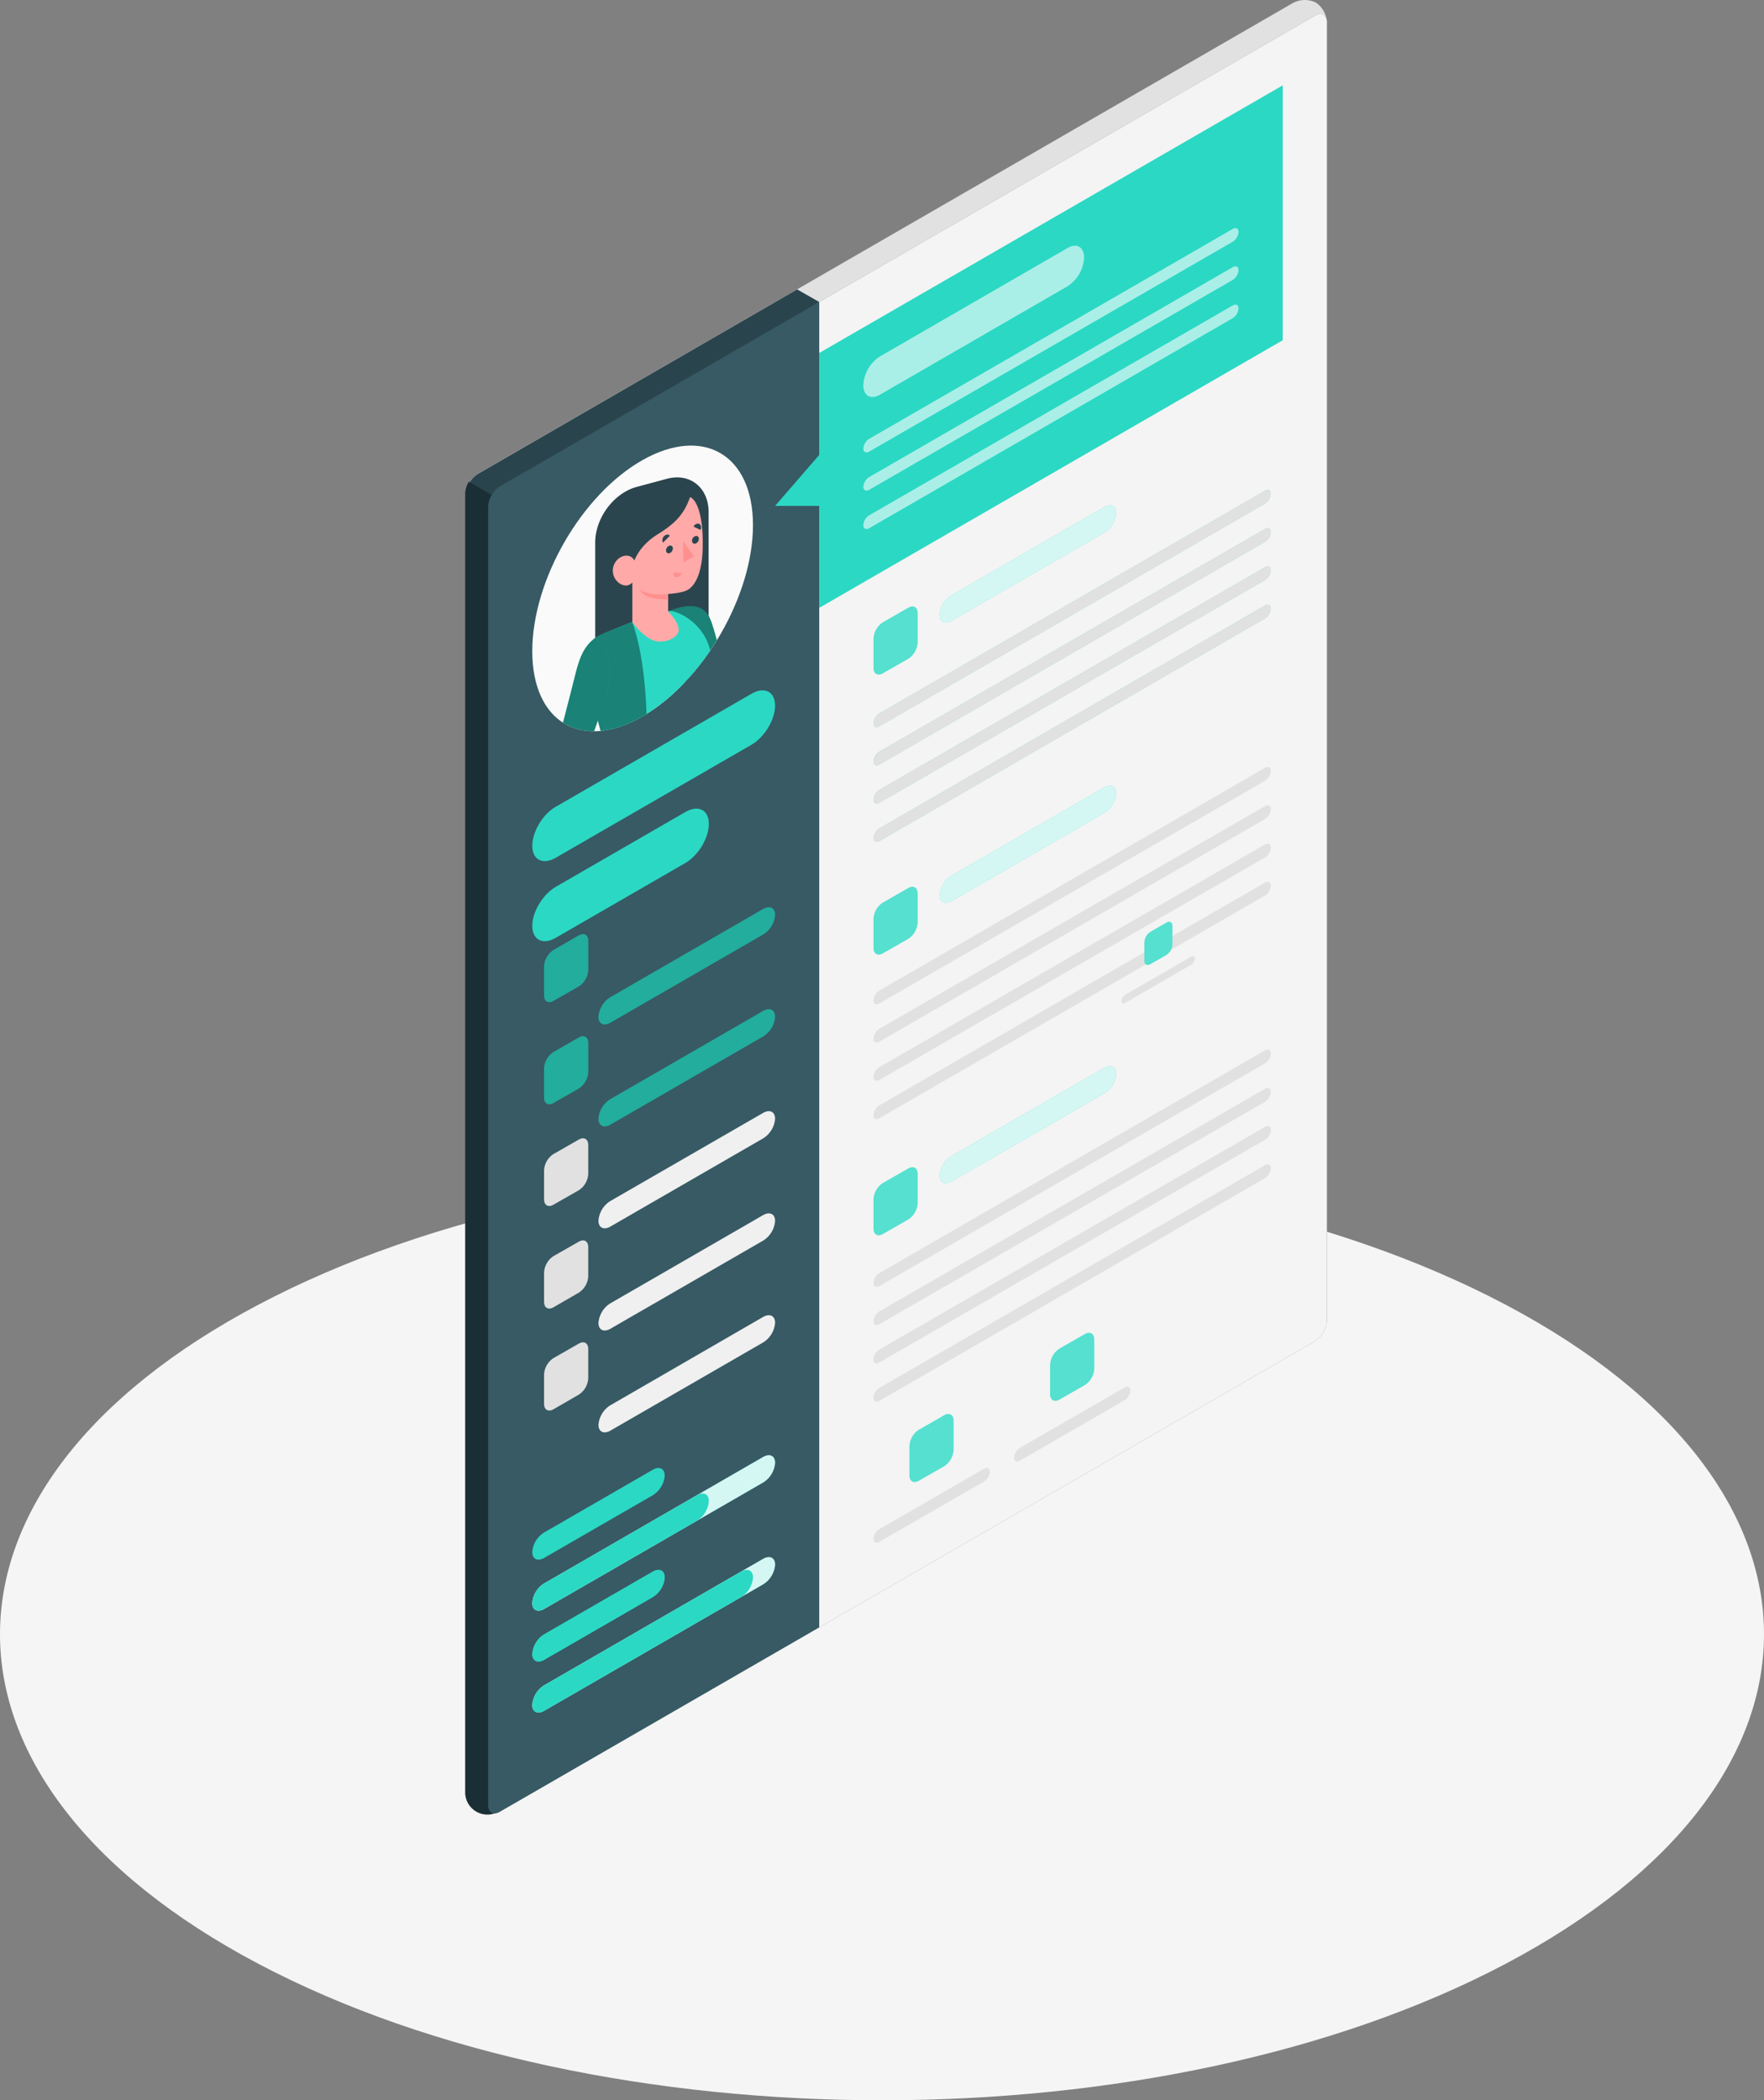 <svg xmlns="http://www.w3.org/2000/svg" xmlns:xlink="http://www.w3.org/1999/xlink" viewBox="0 0 487.63 580.55"><rect x="0" y="0" width="487.63" height="580.55" fill="#808080" stroke="none"/><defs><style>.cls-1{fill:none;}.cls-2{fill:#f5f5f5;}.cls-21,.cls-3{fill:#e1e1e1;}.cls-4,.cls-5{fill:#2b454e;}.cls-11,.cls-12,.cls-20,.cls-5{opacity:0.2;}.cls-6,.cls-7{fill:#1a2e35;}.cls-25,.cls-28,.cls-7{opacity:0.4;}.cls-8,.cls-9{fill:#375a64;}.cls-9{opacity:0.1;}.cls-10{fill:#2bd8c4;}.cls-13{fill:#f0f0f0;}.cls-14,.cls-18,.cls-19,.cls-20{fill:#fff;}.cls-14,.cls-21{opacity:0.8;}.cls-15{fill:#ececec;}.cls-16,.cls-23{fill:#fafafa;}.cls-16,.cls-17,.cls-19{opacity:0.6;}.cls-22{clip-path:url(#clip-path);}.cls-24{fill:#ff9090;}.cls-26{opacity:0.7;}.cls-27{fill:#ffaaa8;}</style><clipPath id="clip-path"><path class="cls-1" d="M177.65,127.16c-16.85,9.5-30.51,33.15-30.51,52.84s13.66,27.74,30.51,18,30.5-33.39,30.5-52.84S194.49,117.65,177.65,127.16Z"/></clipPath></defs><title>Recurso 5</title><g id="Capa_2" data-name="Capa 2"><g id="Día_en_Adalab_Presencial_Clases" data-name="Día en Adalab Presencial Clases"><path class="cls-2" d="M71.41,542.82c95.22,50.31,249.6,50.31,344.81,0s95.22-131.87,0-182.17-249.59-50.31-344.81,0S-23.8,492.51,71.41,542.82Z"/><path class="cls-3" d="M131.89,500.92a7,7,0,0,1-3-5.52V136.55a7.17,7.17,0,0,1,3.25-5.63L357.44.81a7,7,0,0,1,6.3-.11,7,7,0,0,1,3.05,5.51L138.19,500.8A7,7,0,0,1,131.89,500.92Z"/><path class="cls-4" d="M134.93,143.36l91.53-59.88L220.36,80l-88.27,51a7.17,7.17,0,0,0-3.25,5.63v3.29Z"/><path class="cls-5" d="M134.93,143.36l91.53-59.88L220.36,80l-88.27,51a7.17,7.17,0,0,0-3.25,5.63v3.29Z"/><path class="cls-6" d="M165.27,153.76l-35.66-20.59a6.63,6.63,0,0,0-1,3.2V495.23a6.11,6.11,0,0,0,9.35,5.4l27.26-15.74Z"/><path class="cls-7" d="M165.27,153.76l-35.66-20.59a6.63,6.63,0,0,0-1,3.2V495.23a6.11,6.11,0,0,0,9.35,5.4l27.26-15.74Z"/><path class="cls-8" d="M138.19,500.8,363.54,370.7a7.18,7.18,0,0,0,3.25-5.64V6.21c0-2.07-1.45-2.91-3.25-1.88L138.19,134.44a7.18,7.18,0,0,0-3.25,5.64V498.93C134.94,501,136.39,501.84,138.19,500.8Z"/><path class="cls-9" d="M138.19,500.8,363.54,370.7a7.18,7.18,0,0,0,3.25-5.64V6.21c0-2.07-1.45-2.91-3.25-1.88L138.19,134.44a7.18,7.18,0,0,0-3.25,5.64V498.93C134.94,501,136.39,501.84,138.19,500.8Z"/><path class="cls-10" d="M153.64,223l54.11-31.24c3.59-2.07,6.51-.59,6.51,3.29s-2.92,8.73-6.51,10.8l-54.11,31.24c-3.59,2.08-6.5.6-6.5-3.29S150.05,225,153.64,223Z"/><path class="cls-10" d="M153.64,245.13l35.81-20.67c3.59-2.07,6.5-.6,6.5,3.29s-2.91,8.73-6.5,10.8l-35.81,20.67c-3.59,2.08-6.5.6-6.5-3.29S150.05,247.21,153.64,245.13Z"/><path class="cls-10" d="M153,262.61l7-4.05c1.44-.82,2.61-.15,2.61,1.51v8.08a5.76,5.76,0,0,1-2.61,4.51l-7,4c-1.43.83-2.6.15-2.6-1.51v-8.08A5.76,5.76,0,0,1,153,262.61Z"/><path class="cls-11" d="M153,262.61l7-4.05c1.44-.82,2.61-.15,2.61,1.51v8.08a5.76,5.76,0,0,1-2.61,4.51l-7,4c-1.43.83-2.6.15-2.6-1.51v-8.08A5.76,5.76,0,0,1,153,262.61Z"/><path class="cls-10" d="M153,290.79l7-4c1.44-.83,2.61-.16,2.61,1.5v8.08a5.76,5.76,0,0,1-2.61,4.51l-7,4c-1.43.83-2.6.16-2.6-1.5V295.3A5.77,5.77,0,0,1,153,290.79Z"/><g class="cls-12"><path d="M153,290.79l7-4c1.44-.83,2.61-.16,2.61,1.5v8.08a5.76,5.76,0,0,1-2.61,4.51l-7,4c-1.43.83-2.6.16-2.6-1.5V295.3A5.77,5.77,0,0,1,153,290.79Z"/></g><path class="cls-10" d="M168.69,303.84,211,279.42c1.8-1,3.26-.3,3.26,1.64a7,7,0,0,1-3.26,5.41l-42.31,24.42c-1.79,1-3.25.3-3.25-1.64A7,7,0,0,1,168.69,303.84Z"/><path class="cls-11" d="M168.69,303.84,211,279.42c1.8-1,3.26-.3,3.26,1.64a7,7,0,0,1-3.26,5.41l-42.31,24.42c-1.79,1-3.25.3-3.25-1.64A7,7,0,0,1,168.69,303.84Z"/><path class="cls-3" d="M153,319l7-4c1.44-.83,2.61-.16,2.61,1.5v8.08A5.76,5.76,0,0,1,160,329l-7,4c-1.43.83-2.6.16-2.6-1.5v-8.08A5.77,5.77,0,0,1,153,319Z"/><path class="cls-13" d="M168.69,332,211,307.6c1.8-1,3.26-.3,3.26,1.64a7,7,0,0,1-3.26,5.4l-42.31,24.43c-1.79,1-3.25.3-3.25-1.64A7,7,0,0,1,168.69,332Z"/><path class="cls-3" d="M153,347.22l7-4c1.44-.83,2.61-.15,2.61,1.5v8.09a5.74,5.74,0,0,1-2.61,4.5l-7,4.05c-1.43.82-2.6.15-2.6-1.51v-8.08A5.77,5.77,0,0,1,153,347.22Z"/><path class="cls-13" d="M168.69,360.28,211,335.85c1.8-1,3.26-.29,3.26,1.65a7,7,0,0,1-3.26,5.4l-42.31,24.42c-1.79,1-3.25.31-3.25-1.64A7,7,0,0,1,168.69,360.28Z"/><path class="cls-3" d="M153,375.4l7-4c1.44-.84,2.61-.16,2.61,1.49V381a5.74,5.74,0,0,1-2.61,4.5l-7,4.05c-1.43.82-2.6.15-2.6-1.51v-8.08A5.77,5.77,0,0,1,153,375.4Z"/><path class="cls-13" d="M168.69,388.46,211,364c1.8-1,3.26-.3,3.26,1.65a7,7,0,0,1-3.26,5.4l-42.31,24.43c-1.79,1-3.25.3-3.25-1.65A7,7,0,0,1,168.69,388.46Z"/><path class="cls-10" d="M150.39,423.62l30.11-17.38c1.79-1,3.25-.3,3.25,1.64a7,7,0,0,1-3.25,5.4l-30.11,17.38c-1.8,1-3.25.3-3.25-1.64A6.94,6.94,0,0,1,150.39,423.62Z"/><path class="cls-10" d="M150.39,437.71l60.61-35c1.8-1,3.26-.3,3.26,1.65a7,7,0,0,1-3.26,5.4l-60.61,35c-1.8,1-3.25.3-3.25-1.65A7,7,0,0,1,150.39,437.71Z"/><path class="cls-14" d="M150.39,437.71l60.61-35c1.8-1,3.26-.3,3.26,1.65a7,7,0,0,1-3.26,5.4l-60.61,35c-1.8,1-3.25.3-3.25-1.65A7,7,0,0,1,150.39,437.71Z"/><path class="cls-10" d="M150.39,437.71l42.31-24.43c1.8-1,3.25-.3,3.25,1.65a7,7,0,0,1-3.25,5.4l-42.31,24.42c-1.8,1-3.25.3-3.25-1.65A7,7,0,0,1,150.39,437.71Z"/><path class="cls-10" d="M150.39,451.78,180.5,434.4c1.79-1,3.25-.3,3.25,1.65a7,7,0,0,1-3.25,5.39l-30.11,17.39c-1.8,1-3.25.3-3.25-1.65A7,7,0,0,1,150.39,451.78Z"/><path class="cls-10" d="M168.69,275.66,211,251.24c1.8-1,3.26-.31,3.26,1.64a7,7,0,0,1-3.26,5.4l-42.31,24.43c-1.79,1-3.25.3-3.25-1.65A7,7,0,0,1,168.69,275.66Z"/><path class="cls-11" d="M168.69,275.66,211,251.24c1.8-1,3.26-.31,3.26,1.64a7,7,0,0,1-3.26,5.4l-42.31,24.43c-1.79,1-3.25.3-3.25-1.65A7,7,0,0,1,168.69,275.66Z"/><path class="cls-10" d="M150.39,451.78,180.5,434.4c1.79-1,3.25-.3,3.25,1.65a7,7,0,0,1-3.25,5.39l-30.11,17.39c-1.8,1-3.25.3-3.25-1.65A7,7,0,0,1,150.39,451.78Z"/><path class="cls-10" d="M150.39,465.87l60.61-35c1.8-1,3.26-.3,3.26,1.64a7,7,0,0,1-3.26,5.4l-60.61,35c-1.8,1-3.25.3-3.25-1.65A7,7,0,0,1,150.39,465.87Z"/><path class="cls-14" d="M150.39,465.87l60.61-35c1.8-1,3.26-.3,3.26,1.64a7,7,0,0,1-3.26,5.4l-60.61,35c-1.8,1-3.25.3-3.25-1.65A7,7,0,0,1,150.39,465.87Z"/><path class="cls-10" d="M150.39,465.87,204.9,434.4c1.8-1,3.26-.3,3.25,1.65a6.94,6.94,0,0,1-3.25,5.39l-54.51,31.48c-1.8,1-3.25.3-3.25-1.65A7,7,0,0,1,150.39,465.87Z"/><path class="cls-15" d="M363.54,4.33,226.46,83.48V449.84L363.54,370.7a7.18,7.18,0,0,0,3.25-5.64V6.21C366.79,4.14,365.34,3.3,363.54,4.33Z"/><path class="cls-16" d="M363.54,4.33,226.46,83.48V449.84L363.54,370.7a7.18,7.18,0,0,0,3.25-5.64V6.21C366.79,4.14,365.34,3.3,363.54,4.33Z"/><polygon class="cls-10" points="226.46 97.57 226.46 125.75 214.26 139.84 226.46 139.84 226.46 168.03 354.59 94.05 354.59 23.59 226.46 97.57"/><g class="cls-17"><path class="cls-18" d="M243.21,98.55l51.91-30c2.52-1.45,4.56-.27,4.56,2.63v.05a10.05,10.05,0,0,1-4.56,7.89l-51.9,30c-2.52,1.45-4.56.28-4.56-2.63v-.06A10.06,10.06,0,0,1,243.21,98.55Z"/></g><path class="cls-10" d="M240.29,121.29l100.47-58c.9-.52,1.62-.15,1.62.82a3.48,3.48,0,0,1-1.62,2.71l-100.47,58c-.9.52-1.63.15-1.63-.82A3.49,3.49,0,0,1,240.29,121.29Z"/><path class="cls-10" d="M240.29,121.29l100.47-58c.9-.52,1.62-.15,1.62.82a3.48,3.48,0,0,1-1.62,2.71l-100.47,58c-.9.52-1.63.15-1.63-.82A3.49,3.49,0,0,1,240.29,121.29Z"/><path class="cls-19" d="M240.29,121.29l100.47-58c.9-.52,1.62-.15,1.62.82a3.48,3.48,0,0,1-1.62,2.71l-100.47,58c-.9.52-1.63.15-1.63-.82A3.49,3.49,0,0,1,240.29,121.29Z"/><path class="cls-10" d="M240.29,131.86l100.47-58c.9-.52,1.62-.15,1.62.82a3.48,3.48,0,0,1-1.62,2.7l-100.47,58c-.9.52-1.63.15-1.63-.82A3.49,3.49,0,0,1,240.29,131.86Z"/><path class="cls-19" d="M240.29,131.86l100.47-58c.9-.52,1.62-.15,1.62.82a3.48,3.48,0,0,1-1.62,2.7l-100.47,58c-.9.52-1.63.15-1.63-.82A3.49,3.49,0,0,1,240.29,131.86Z"/><path class="cls-19" d="M240.29,142.43l100.47-58c.9-.52,1.62-.15,1.62.82a3.47,3.47,0,0,1-1.62,2.7L240.29,146c-.9.52-1.63.15-1.63-.82A3.46,3.46,0,0,1,240.29,142.43Z"/><path class="cls-10" d="M244.07,172l7-4c1.44-.82,2.6-.15,2.6,1.51v8.08a5.75,5.75,0,0,1-2.6,4.51l-7,4c-1.44.83-2.6.16-2.6-1.51v-8.08A5.73,5.73,0,0,1,244.07,172Z"/><path class="cls-20" d="M244.07,172l7-4c1.44-.82,2.6-.15,2.6,1.51v8.08a5.75,5.75,0,0,1-2.6,4.51l-7,4c-1.44.83-2.6.16-2.6-1.51v-8.08A5.73,5.73,0,0,1,244.07,172Z"/><path class="cls-10" d="M263,164.56l42.3-24.43c1.8-1,3.26-.3,3.26,1.64a7,7,0,0,1-3.26,5.41L263,171.6c-1.8,1-3.25.3-3.25-1.64A6.94,6.94,0,0,1,263,164.56Z"/><path class="cls-14" d="M263,164.56l42.3-24.43c1.8-1,3.26-.3,3.26,1.64a7,7,0,0,1-3.26,5.41L263,171.6c-1.8,1-3.25.3-3.25-1.64A6.94,6.94,0,0,1,263,164.56Z"/><path class="cls-10" d="M243.1,197.22l106.57-61.55c.9-.52,1.63-.15,1.63.82a3.48,3.48,0,0,1-1.63,2.7L243.1,200.74c-.9.51-1.63.15-1.63-.83A3.46,3.46,0,0,1,243.1,197.22Z"/><path class="cls-10" d="M243.1,207.78l106.57-61.54c.9-.52,1.63-.15,1.63.82a3.48,3.48,0,0,1-1.63,2.7L243.1,211.3c-.9.52-1.63.15-1.63-.82A3.49,3.49,0,0,1,243.1,207.78Z"/><path class="cls-10" d="M243.1,218.35l106.57-61.54c.9-.52,1.63-.15,1.63.82a3.49,3.49,0,0,1-1.63,2.7L243.1,221.87c-.9.52-1.63.15-1.63-.82A3.49,3.49,0,0,1,243.1,218.35Z"/><path class="cls-10" d="M243.1,229,349.67,167.4c.9-.51,1.63-.14,1.63.83a3.49,3.49,0,0,1-1.63,2.7L243.1,232.47c-.9.52-1.63.15-1.63-.82A3.46,3.46,0,0,1,243.1,229Z"/><path class="cls-3" d="M243.1,197.22l106.57-61.55c.9-.52,1.63-.15,1.63.82a3.48,3.48,0,0,1-1.63,2.7L243.1,200.74c-.9.51-1.63.15-1.63-.83A3.46,3.46,0,0,1,243.1,197.22Z"/><path class="cls-3" d="M243.1,207.78l106.57-61.54c.9-.52,1.63-.15,1.63.82a3.48,3.48,0,0,1-1.63,2.7L243.1,211.3c-.9.52-1.63.15-1.63-.82A3.49,3.49,0,0,1,243.1,207.78Z"/><path class="cls-3" d="M243.1,218.35l106.57-61.54c.9-.52,1.63-.15,1.63.82a3.49,3.49,0,0,1-1.63,2.7L243.1,221.87c-.9.52-1.63.15-1.63-.82A3.49,3.49,0,0,1,243.1,218.35Z"/><path class="cls-3" d="M243.1,229,349.67,167.4c.9-.51,1.63-.14,1.63.83a3.49,3.49,0,0,1-1.63,2.7L243.1,232.47c-.9.52-1.63.15-1.63-.82A3.46,3.46,0,0,1,243.1,229Z"/><path class="cls-21" d="M243.1,197.22l106.57-61.55c.9-.52,1.63-.15,1.63.82a3.48,3.48,0,0,1-1.63,2.7L243.1,200.74c-.9.51-1.63.15-1.63-.83A3.46,3.46,0,0,1,243.1,197.22Z"/><path class="cls-21" d="M243.1,207.78l106.57-61.54c.9-.52,1.63-.15,1.63.82a3.48,3.48,0,0,1-1.63,2.7L243.1,211.3c-.9.52-1.63.15-1.63-.82A3.49,3.49,0,0,1,243.1,207.78Z"/><path class="cls-21" d="M243.1,218.35l106.57-61.54c.9-.52,1.63-.15,1.63.82a3.49,3.49,0,0,1-1.63,2.7L243.1,221.87c-.9.52-1.63.15-1.63-.82A3.49,3.49,0,0,1,243.1,218.35Z"/><path class="cls-21" d="M243.1,229,349.67,167.4c.9-.51,1.63-.14,1.63.83a3.49,3.49,0,0,1-1.63,2.7L243.1,232.47c-.9.52-1.63.15-1.63-.82A3.46,3.46,0,0,1,243.1,229Z"/><path class="cls-3" d="M243.1,273.82l106.57-61.54c.9-.52,1.63-.15,1.63.82a3.49,3.49,0,0,1-1.63,2.7L243.1,277.34c-.9.52-1.63.15-1.63-.82A3.49,3.49,0,0,1,243.1,273.82Z"/><path class="cls-3" d="M243.1,284.39l106.57-61.54c.9-.52,1.63-.16,1.63.82a3.49,3.49,0,0,1-1.63,2.7L243.1,287.91c-.9.52-1.63.15-1.63-.82A3.49,3.49,0,0,1,243.1,284.39Z"/><path class="cls-3" d="M243.1,295l106.57-61.54c.9-.51,1.63-.15,1.63.82a3.49,3.49,0,0,1-1.63,2.71L243.1,298.48c-.9.51-1.63.15-1.63-.83A3.49,3.49,0,0,1,243.1,295Z"/><path class="cls-3" d="M243.1,305.56,349.67,244c.9-.52,1.63-.15,1.63.82a3.48,3.48,0,0,1-1.63,2.7L243.1,309.08c-.9.52-1.63.15-1.63-.83A3.46,3.46,0,0,1,243.1,305.56Z"/><path class="cls-21" d="M243.1,273.82l106.57-61.54c.9-.52,1.63-.15,1.63.82a3.49,3.49,0,0,1-1.63,2.7L243.1,277.34c-.9.52-1.63.15-1.63-.82A3.49,3.49,0,0,1,243.1,273.82Z"/><path class="cls-21" d="M243.1,284.39l106.57-61.54c.9-.52,1.63-.16,1.63.82a3.49,3.49,0,0,1-1.63,2.7L243.1,287.91c-.9.52-1.63.15-1.63-.82A3.49,3.49,0,0,1,243.1,284.39Z"/><path class="cls-21" d="M243.1,295l106.57-61.54c.9-.51,1.63-.15,1.63.82a3.49,3.49,0,0,1-1.63,2.71L243.1,298.48c-.9.51-1.63.15-1.63-.83A3.49,3.49,0,0,1,243.1,295Z"/><path class="cls-21" d="M243.1,305.56,349.67,244c.9-.52,1.63-.15,1.63.82a3.48,3.48,0,0,1-1.63,2.7L243.1,309.08c-.9.52-1.63.15-1.63-.83A3.46,3.46,0,0,1,243.1,305.56Z"/><path class="cls-3" d="M243.1,351.93l106.57-61.55c.9-.51,1.63-.15,1.63.83a3.49,3.49,0,0,1-1.63,2.7L243.1,355.45c-.9.52-1.63.15-1.63-.82A3.48,3.48,0,0,1,243.1,351.93Z"/><path class="cls-3" d="M243.1,362.5,349.67,301c.9-.51,1.63-.15,1.63.83a3.49,3.49,0,0,1-1.63,2.7L243.1,366c-.9.52-1.63.15-1.63-.82A3.48,3.48,0,0,1,243.1,362.5Z"/><path class="cls-3" d="M243.1,373.06l106.57-61.54c.9-.52,1.63-.15,1.63.82a3.46,3.46,0,0,1-1.63,2.7L243.1,376.59c-.9.51-1.63.15-1.63-.83A3.49,3.49,0,0,1,243.1,373.06Z"/><path class="cls-3" d="M243.1,383.66l106.57-61.54c.9-.52,1.63-.15,1.63.82a3.49,3.49,0,0,1-1.63,2.7L243.1,387.19c-.9.51-1.63.15-1.63-.83A3.49,3.49,0,0,1,243.1,383.66Z"/><path class="cls-21" d="M243.1,351.93l106.57-61.55c.9-.51,1.63-.15,1.63.83a3.49,3.49,0,0,1-1.63,2.7L243.1,355.45c-.9.52-1.63.15-1.63-.82A3.48,3.48,0,0,1,243.1,351.93Z"/><path class="cls-21" d="M243.1,362.5,349.67,301c.9-.51,1.63-.15,1.63.83a3.49,3.49,0,0,1-1.63,2.7L243.1,366c-.9.52-1.63.15-1.63-.82A3.48,3.48,0,0,1,243.1,362.5Z"/><path class="cls-21" d="M243.1,373.06l106.57-61.54c.9-.52,1.63-.15,1.63.82a3.46,3.46,0,0,1-1.63,2.7L243.1,376.59c-.9.51-1.63.15-1.63-.83A3.49,3.49,0,0,1,243.1,373.06Z"/><path class="cls-21" d="M243.1,383.66l106.57-61.54c.9-.52,1.63-.15,1.63.82a3.49,3.49,0,0,1-1.63,2.7L243.1,387.19c-.9.51-1.63.15-1.63-.83A3.49,3.49,0,0,1,243.1,383.66Z"/><path class="cls-10" d="M244.07,249.48l7-4c1.44-.83,2.6-.16,2.6,1.5V255a5.75,5.75,0,0,1-2.6,4.51l-7,4c-1.44.83-2.6.16-2.6-1.5V254A5.73,5.73,0,0,1,244.07,249.48Z"/><path class="cls-20" d="M244.07,249.48l7-4c1.44-.83,2.6-.16,2.6,1.5V255a5.75,5.75,0,0,1-2.6,4.51l-7,4c-1.44.83-2.6.16-2.6-1.5V254A5.73,5.73,0,0,1,244.07,249.48Z"/><path class="cls-10" d="M263,242.06l42.3-24.43c1.8-1,3.26-.3,3.26,1.65a7,7,0,0,1-3.26,5.4L263,249.1c-1.8,1-3.25.3-3.25-1.64A7,7,0,0,1,263,242.06Z"/><path class="cls-14" d="M263,242.06l42.3-24.43c1.8-1,3.26-.3,3.26,1.65a7,7,0,0,1-3.26,5.4L263,249.1c-1.8,1-3.25.3-3.25-1.64A7,7,0,0,1,263,242.06Z"/><path class="cls-10" d="M244.07,327l7-4c1.44-.83,2.6-.16,2.6,1.5v8.08a5.75,5.75,0,0,1-2.6,4.51l-7,4c-1.44.83-2.6.16-2.6-1.5v-8.09A5.73,5.73,0,0,1,244.07,327Z"/><path class="cls-20" d="M244.07,327l7-4c1.44-.83,2.6-.16,2.6,1.5v8.08a5.75,5.75,0,0,1-2.6,4.51l-7,4c-1.44.83-2.6.16-2.6-1.5v-8.09A5.73,5.73,0,0,1,244.07,327Z"/><path class="cls-10" d="M263,319.56l42.3-24.43c1.8-1,3.26-.3,3.26,1.65a7,7,0,0,1-3.26,5.4L263,326.6c-1.8,1-3.25.3-3.25-1.64A7,7,0,0,1,263,319.56Z"/><path class="cls-14" d="M263,319.56l42.3-24.43c1.8-1,3.26-.3,3.26,1.65a7,7,0,0,1-3.26,5.4L263,326.6c-1.8,1-3.25.3-3.25-1.64A7,7,0,0,1,263,319.56Z"/><path class="cls-10" d="M254,395.21l7-4c1.44-.83,2.6-.15,2.6,1.5v8.09a5.73,5.73,0,0,1-2.6,4.5l-7,4c-1.44.83-2.6.16-2.6-1.5v-8.08A5.75,5.75,0,0,1,254,395.21Z"/><path class="cls-3" d="M243.1,422.67,272,406c.9-.52,1.63-.15,1.63.82a3.49,3.49,0,0,1-1.63,2.7L243.1,426.19c-.9.52-1.63.15-1.63-.82A3.49,3.49,0,0,1,243.1,422.67Z"/><path class="cls-10" d="M292.88,372.77l7-4c1.43-.83,2.6-.16,2.6,1.5v8.08a5.77,5.77,0,0,1-2.6,4.51l-7,4c-1.43.83-2.6.16-2.6-1.51v-8.08A5.76,5.76,0,0,1,292.88,372.77Z"/><path class="cls-3" d="M281.94,400.22l28.88-16.67c.91-.52,1.63-.15,1.63.82a3.45,3.45,0,0,1-1.63,2.7l-28.88,16.68c-.89.52-1.62.15-1.62-.83A3.51,3.51,0,0,1,281.94,400.22Z"/><path class="cls-10" d="M318,257.58l4.44-2.56c.91-.52,1.65-.1,1.65.95v5.13a3.63,3.63,0,0,1-1.65,2.85L318,266.51c-.91.53-1.65.1-1.65-.95v-5.12A3.66,3.66,0,0,1,318,257.58Z"/><path class="cls-20" d="M254,395.21l7-4c1.44-.83,2.6-.15,2.6,1.5v8.09a5.73,5.73,0,0,1-2.6,4.5l-7,4c-1.44.83-2.6.16-2.6-1.5v-8.08A5.75,5.75,0,0,1,254,395.21Z"/><path class="cls-20" d="M292.88,372.77l7-4c1.43-.83,2.6-.16,2.6,1.5v8.08a5.77,5.77,0,0,1-2.6,4.51l-7,4c-1.43.83-2.6.16-2.6-1.51v-8.08A5.76,5.76,0,0,1,292.88,372.77Z"/><path class="cls-20" d="M318,257.58l4.44-2.56c.91-.52,1.65-.1,1.65.95v5.13a3.63,3.63,0,0,1-1.65,2.85L318,266.51c-.91.53-1.65.1-1.65-.95v-5.12A3.66,3.66,0,0,1,318,257.58Z"/><path class="cls-3" d="M311,275l18.3-10.56c.57-.33,1-.1,1,.52a2.23,2.23,0,0,1-1,1.71L311,277.22c-.57.33-1,.09-1-.52A2.22,2.22,0,0,1,311,275Z"/><g class="cls-22"><path class="cls-23" d="M177.65,127.16c-16.85,9.5-30.51,33.15-30.51,52.84s13.66,27.74,30.51,18,30.5-33.39,30.5-52.84S194.49,117.65,177.65,127.16Z"/><path class="cls-1" d="M177.65,127.16c-16.85,9.5-30.51,33.15-30.51,52.84s13.66,27.74,30.51,18,30.5-33.39,30.5-52.84S194.49,117.65,177.65,127.16Z"/><path class="cls-1" d="M177.65,127.16c-16.85,9.5-30.51,33.15-30.51,52.84s13.66,27.74,30.51,18,30.5-33.39,30.5-52.84S194.49,117.65,177.65,127.16Z"/><path class="cls-4" d="M192.43,187.81,168,194.35a2.67,2.67,0,0,1-3.47-2.79V150c0-6.82,5.15-13.72,11.51-15.42l8.34-2.24c6.36-1.7,11.51,2.44,11.51,9.25v41.58A5,5,0,0,1,192.43,187.81Z"/><path class="cls-24" d="M193.6,198.56,191,187.22s0-15.31-2.19-16.72a28.09,28.09,0,0,0-2.8-1.68c2.79-1,8.68-1.7,10.55,3.69,1.76,5.07,4.39,17.59,5.63,23.75Z"/><path class="cls-10" d="M193.39,198.62,184.69,169c3.86-1.51,8.8-2.75,11.21,1.24,2.16,3.57,5.62,22.29,6.3,26.07Z"/><g class="cls-25"><path d="M193.39,198.62,184.69,169c3.86-1.51,8.8-2.75,11.21,1.24,2.16,3.57,5.62,22.29,6.3,26.07Z"/></g><path class="cls-10" d="M194.56,198.3,186,200.6c.57-3,1.43-5.66,2.4-7a13.9,13.9,0,0,1,7-5.28A50.82,50.82,0,0,0,194.56,198.3Z"/><path class="cls-10" d="M194.56,198.3,186,200.6c.57-3,1.43-5.66,2.4-7a13.9,13.9,0,0,1,7-5.28A50.82,50.82,0,0,0,194.56,198.3Z"/><g class="cls-26"><path d="M194.56,198.3,186,200.6c.57-3,1.43-5.66,2.4-7a13.9,13.9,0,0,1,7-5.28A50.82,50.82,0,0,0,194.56,198.3Z"/></g><path class="cls-10" d="M192.73,198.8l-24,6.41L166.11,197s7-16.42-1.65-20.63c1.1-.83,10.34-4.44,10.34-4.44l9.93-3c1.89-.51,9.54,2.88,11.47,10.4.69,2.68.45,5.05-3.43,18.9A2.75,2.75,0,0,0,192.73,198.8Z"/><path class="cls-27" d="M190.75,137.42c1.66.6,3.7,4.52,3.5,13.93-.17,8-2.57,10.59-3.78,11.47s-3.52,1.17-5.78,1.37V169s3.12,3.05,2.92,5.29-4.5,3.91-7.43,2.55S174.8,172,174.8,172l0-11s-1.32,1.74-3.58.23a4.27,4.27,0,0,1-1-6c1.45-2,4.13-2.25,5.16-.28,0,0,1.26-4.07,6.46-7.28C186.55,144.76,189.1,142.18,190.75,137.42Z"/><path class="cls-4" d="M186,151.57a1.38,1.38,0,0,1-.88,1.32.72.72,0,0,1-1-.72,1.37,1.37,0,0,1,.88-1.32A.73.73,0,0,1,186,151.57Z"/><path class="cls-24" d="M186.23,158.23l2.17.16A1.51,1.51,0,0,1,187,159.6C186.39,159.56,186.06,158.94,186.23,158.23Z"/><path class="cls-4" d="M193.62,146.47l-1.89-.9a1.28,1.28,0,0,1,1.57-.76A1.2,1.2,0,0,1,193.62,146.47Z"/><path class="cls-4" d="M183.28,150l1.88-1.9c-.34-.48-1-.45-1.56.08A1.49,1.49,0,0,0,183.28,150Z"/><path class="cls-4" d="M193.18,148.92a1.35,1.35,0,0,1-.88,1.32.73.73,0,0,1-1-.72,1.37,1.37,0,0,1,.89-1.32A.72.72,0,0,1,193.18,148.92Z"/><polygon class="cls-24" points="188.79 149.53 188.94 155.5 191.89 153.73 188.79 149.53"/><path class="cls-24" d="M184.69,164.19c-2.38.3-7.28.11-8-1.76a3.83,3.83,0,0,0,1.71,2.19c1.47.95,6.33,1.16,6.33,1.16Z"/><polygon class="cls-10" points="168.84 205.19 167.83 201.62 170.48 204.76 168.84 205.19"/><path class="cls-10" d="M166.86,205.73a104,104,0,0,0-4.39-15.12c-2.53-6.92.29-12.9,2-14.22S174.8,172,174.8,172c3.13,8.9,4,20.8,4,30.56Z"/><path class="cls-28" d="M166.86,205.73a104,104,0,0,0-4.39-15.12c-2.53-6.92.29-12.9,2-14.22S174.8,172,174.8,172c3.13,8.9,4,20.8,4,30.56Z"/><path class="cls-10" d="M162.6,206.87l-8.58,2.3a6.9,6.9,0,0,1-.68-.55s4.07-15.66,5.36-20.85,2.28-8.77,5.76-11.38c6.26,4.07,3.37,15.38,3.37,15.38Z"/><path class="cls-28" d="M162.6,206.87l-8.58,2.3a6.9,6.9,0,0,1-.68-.55s4.07-15.66,5.36-20.85,2.28-8.77,5.76-11.38c6.26,4.07,3.37,15.38,3.37,15.38Z"/><path class="cls-1" d="M177.65,127.16c-16.85,9.5-30.51,33.15-30.51,52.84s13.66,27.74,30.51,18,30.5-33.39,30.5-52.84S194.49,117.65,177.65,127.16Z"/><path class="cls-1" d="M177.65,127.16c-16.85,9.5-30.51,33.15-30.51,52.84s13.66,27.74,30.51,18,30.5-33.39,30.5-52.84S194.49,117.65,177.65,127.16Z"/></g></g></g></svg>